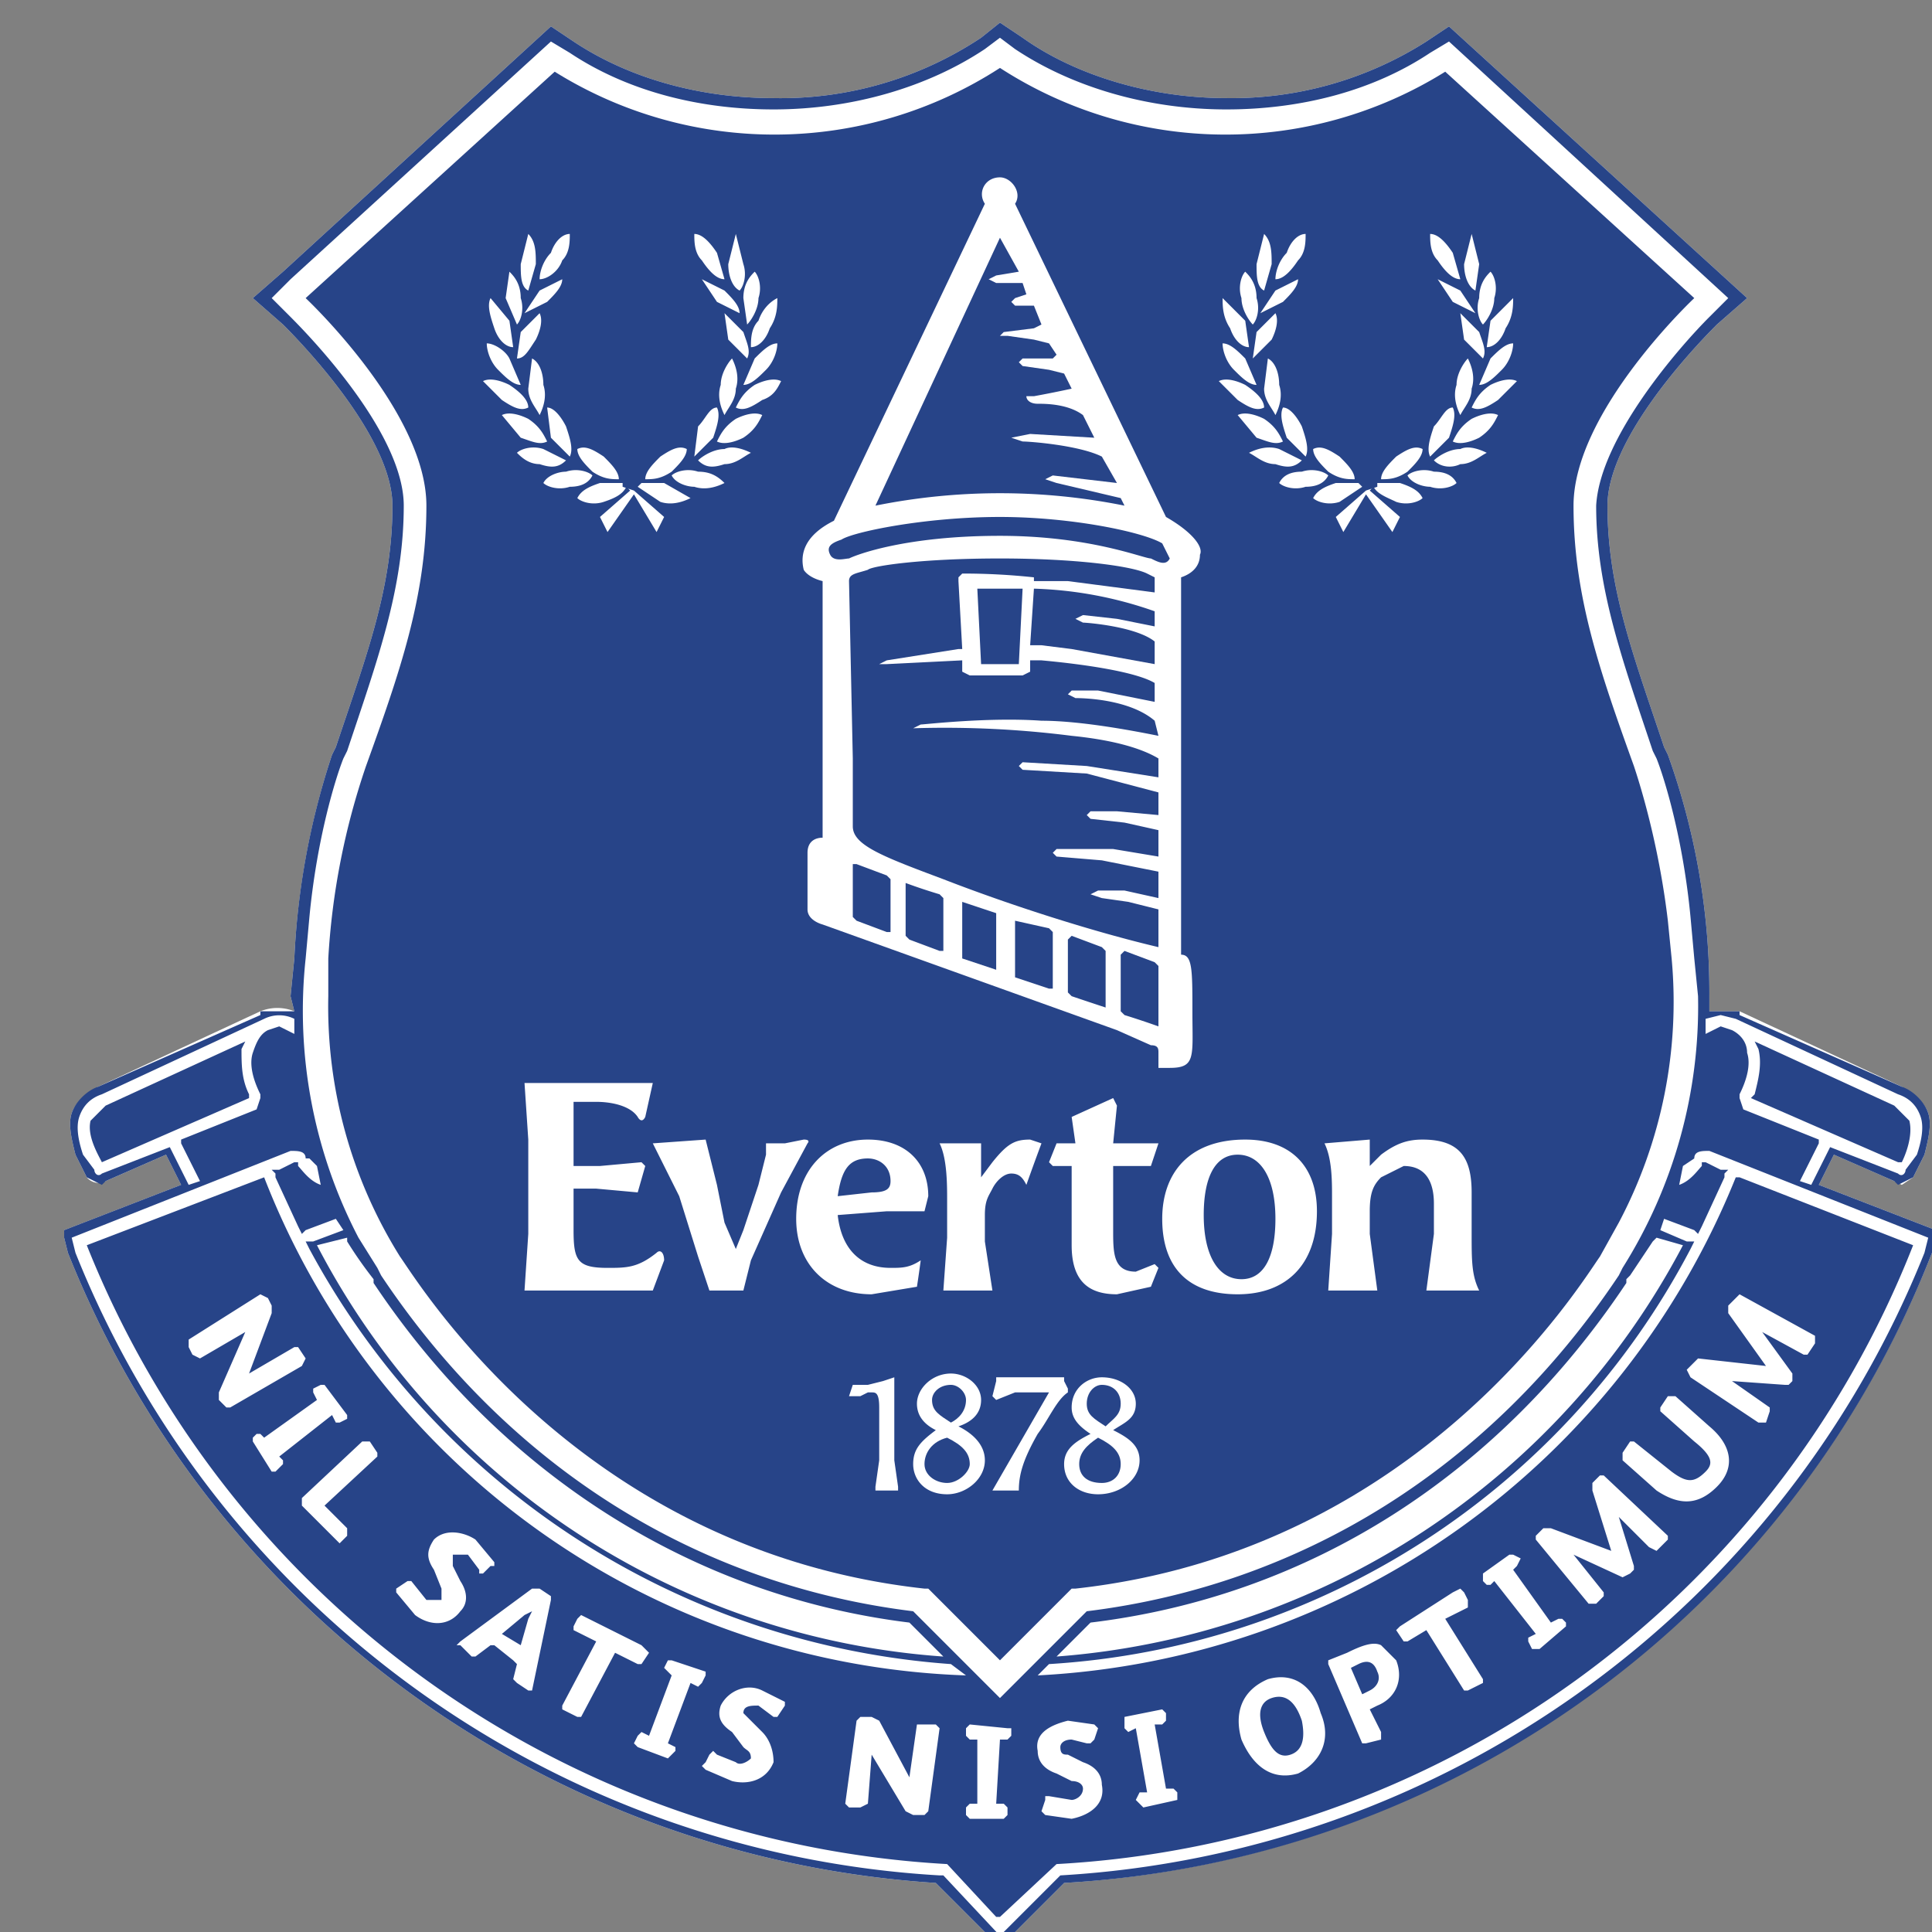<svg xmlns="http://www.w3.org/2000/svg" fill="none" viewBox="0 0 512 512">
    <rect x="0" y="0" width="512" height="512" fill="#808080" stroke="none"/>
    <g clip-path="url(#a)">
        <path fill="#fff" d="m514 327-1-1-31-12 4-8 16 7 2 1 3-2 3-6c1-4 2-8 1-11s-4-5-7-7l-43-20h-8v-4a186 186 0 0 0-11-64l-1-2c-8-24-15-42-15-64 0-17 21-40 29-48l8-7-79-72-6 4a96 96 0 0 1-53 15c-20 0-40-6-54-16l-6-4-5 4a96 96 0 0 1-55 16c-19 0-38-5-53-15l-6-4-71 65-8 7 8 7c8 8 29 31 29 48 0 22-7 40-15 64l-1 2a202 202 0 0 0-10 54l-1 10 1 4a12 12 0 0 0-9 0l-43 20c-3 2-6 4-7 7s0 7 1 11l3 6a4 4 0 0 0 5 1l16-7 4 8-31 12v2l1 4a266 266 0 0 0 230 167l16 16h2l16-16a264 264 0 0 0 230-167l2-4v-1Z"/>
        <path fill="#274488" d="M66 290c-2-4-2-8-2-12l1-2-37 17-4 4c-1 4 2 9 3 11l39-17v-1Zm399 0c1-4 2-8 1-12l-1-2 37 17 4 4c1 4-1 9-2 11h-1l-39-17 1-1ZM139 428l-6 5 5 3 2-7 1-2-2 1Zm198 22c-3 1-4 4-2 9s4 7 7 6 4-4 3-9c-2-6-5-7-8-6Zm23-9-2 1 3 7 2-1c2-1 3-3 2-5-1-3-3-3-5-2Zm-53-200-8-2-7-1-3-1 2-1h7l9 2v-7l-15-3-12-1-1-1 1-1h15l12 2v-7l-9-2-9-1-1-1 1-1h7l11 1v-6l-19-5-17-1-1-1 1-1 17 1 19 3v-5c-5-3-13-5-23-6a266 266 0 0 0-42-2l2-1c1 0 18-2 32-1 11 0 26 3 31 4l-1-4c-7-6-20-6-21-6l-2-1 1-1h7l15 3v-5c-5-3-19-5-30-6h-3v3l-2 1h-14l-2-1v-3l-20 1h-2l2-1 19-3h1l-1-18v-1l1-1a175 175 0 0 1 19 1v1h9l23 3v-4l-2-1c-4-2-19-4-39-4-21 0-34 2-35 3-3 1-5 1-5 3l1 47v18c0 5 8 8 24 14 18 7 40 14 57 18v-10Zm-15 10-8-3-1 1v14l1 1a888 888 0 0 0 9 3v-15l-1-1Zm-14-5-9-2v15l9 3h1v-15l-1-1Zm-29-9a152 152 0 0 1-9-3v14l1 1 8 3h1v-14l-1-1Zm49-103-1-2-17-4-3-1 2-1 17 2-4-7c-6-3-19-4-21-4l-3-1 5-1 17 1-3-6c-4-3-10-3-12-3s-3-1-3-2h2a303 303 0 0 0 10-2l-2-4-4-1-7-1-1-1 1-1h8l1-1-2-3-4-1-7-1h-2l1-1 8-1 2-1-2-5h-5l-1-1 1-1 3-1-1-3h-7l-2-1 2-1 6-1-5-9-33 71a167 167 0 0 1 66 0Zm-63 98-8-3h-1v14l1 1 8 3h1v-14l-1-1Zm29 10-9-3v15l9 3v-15Zm-28 71c0-4-3-6-6-6-5 0-7 3-8 10l9-1c4 0 5-1 5-3Zm92-7c-6 0-9 6-9 16 0 11 4 17 10 17s9-6 9-16c0-11-4-17-10-17Z"/>
        <path fill="#274488" d="m287 163 9 1 10 2v-4a105 105 0 0 0-32-6l-1 15h3l8 1 22 4v-6c-5-4-18-5-19-5l-2-1 2-1Zm-62-15c2-1 15-6 40-6 24 0 38 6 40 6 2 1 4 2 5 0l-2-4c-5-3-24-7-43-7-20 0-39 4-42 6-3 1-4 2-3 4s4 1 5 1Zm81 107-8-3-1 1v15l1 1a224 224 0 0 1 9 3v-16l-1-1Zm-46-79h10l1-20h-12l1 20Z"/>
        <path fill="#274488" d="M370 440c2 5 0 10-5 12l-2 1 3 6v2l-4 1h-1l-9-21v-1l5-2c4-2 7-3 9-2l4 4Zm88-92v-2l2-2 1-1 20 11v2l-2 3h-1l-11-6 8 11v2l-1 1h-1l-14-1 10 7v1l-1 3h-2l-18-12-1-2 2-2 1-1 18 2-10-14Zm-9 34-9-8v-1l2-3h2l9 8c6 5 7 11 2 16s-10 5-16 1l-9-8v-2l2-3h1l10 8c4 3 6 3 9 0 2-2 2-4-3-8Zm-27 13v-2l2-2h1l17 16v1l-3 3-2-1-8-8 4 13v1l-1 1-2 1-13-6 8 10v1l-2 2h-2l-14-17v-1l2-2h2l16 6-5-16Zm-11 35 2-1h1l1 1v1l-7 6h-2l-1-2v-1l2-1-11-14-1 1h-1l-1-1v-2l7-5h1l2 1-1 2-1 1 10 14Zm-18 15v1l-4 2h-1l-10-16-5 3h-1l-2-3 1-1 14-9 2-1 1 1 1 2v2l-6 3 10 16Zm-57 0c7-2 12 2 14 9 3 7 0 13-6 16-7 2-12-2-15-9-2-7 0-13 7-16Zm-27 29h2l1 1v2c1 0 0 0 0 0l-9 2-1-1-1-1 1-2h2l-3-17-2 1-1-1v-3l10-2 1 1v2l-1 1h-2l3 17Zm-28-11c0 2 1 2 2 2l4 2c3 1 5 3 5 6 1 5-3 8-8 9l-7-1-1-1 1-3v-1h1l6 1c1 0 3-1 3-3 0-1-1-2-3-2l-4-2c-3-1-5-3-5-6-1-5 4-7 8-8l7 1 1 1-1 3-1 1h-1l-4-1c-2 0-3 1-3 2ZM65 353l-12 7-2-1-1-2v-2l19-12 2 1 1 2v2l-6 16 12-7h1l2 3-1 2-19 11h-1l-2-2v-2l7-16Zm10 34v1l-2 2h-1l-5-8v-1l1-1h1l1 1 14-10-1-2v-1l2-1h1l6 8v1l-2 1h-1l-1-2-14 11 1 1Zm17 18v2l-2 2-1-1-9-9v-2l16-15h2l2 3v1l-14 13 6 6Zm25 16-2-5c-2-3-2-5 0-8 3-3 8-2 11 0l5 6v1h-1l-2 2h-1v-1l-3-4h-4v3l2 4c2 3 2 6 0 8-3 4-8 4-12 1l-5-6v-1l3-2h1l4 5h4v-3Zm19 19-5-4h-1l-4 3h-1l-3-3h-1l1-1 19-14h2l3 2v1l-5 24h-1l-3-2-1-1 1-4-1-1Zm16-8v-1l1-2 1-1 16 8 1 1 1 1-2 3h-1l-6-3-9 17h-1l-4-2v-1l9-17-6-3Zm27 31v1l-1 1-1 1-8-3-1-1 1-2 1-1 2 1 6-16-1-1-1-1 1-2h1l9 3v1l-1 2-1 1-2-1-6 16 2 1Zm20-7 3 3c2 2 3 5 3 8-2 5-7 6-11 5l-7-3-1-1 1-1 1-2 1-1 1 1 5 2c1 1 3 0 4-1 0-2-1-2-2-3l-3-4c-3-2-4-4-3-7 2-4 7-6 11-4l6 3v1l-2 3h-1l-4-3c-2 0-4 0-4 2l2 2Zm50 2-3 22-1 1h-3l-2-1-9-15-1 13-2 1h-3l-1-1 3-22 1-1h3l2 1 8 15 2-14h5l1 1Zm261-126a263 263 0 0 1-229 165l-16 16-15-16h-1A263 263 0 0 1 20 332l-1-4 58-23c2 0 4 0 4 2h1l2 2 1 5c-3-1-5-4-6-5v-1h-1l-4 2h-2l1 1v1l6 13 1 2 1-1 8-3 2 3-8 3h-2l1 2a210 210 0 0 0 170 110l4 3A207 207 0 0 1 70 312l-47 18a261 261 0 0 0 228 164l13 14h1l15-14a259 259 0 0 0 227-164l-46-18h-1a211 211 0 0 1-185 132l3-3a206 206 0 0 0 170-110l1-2h-2l-7-3 1-3 8 3 1 1 1-2 6-13v-1l1-1h-2l-4-2h-1v1c-1 1-3 4-6 5l1-5 3-2c0-2 2-2 4-2l58 23-1 4ZM45 304l-18 7c-1 1-2 0-2-1l-3-4c-1-3-2-7-1-10s3-5 6-6l43-20a9 9 0 0 1 8 0v4l-4-2-3 1c-2 1-3 3-4 6s0 7 2 11v1l-1 3-20 8v1l5 10-3 1-5-10Zm205 135A203 203 0 0 1 84 330l8-2v1a109 109 0 0 0 7 10v1c34 51 85 83 142 90l9 9Zm16 39 1 1v2l-1 1h-9l-1-1v-2l1-1h2v-17h-2l-1-1v-2l1-1 10 1h1v2l-1 1h-2l-1 17h2Zm173-150 7 2a205 205 0 0 1-166 109l9-9c58-7 108-39 142-90v-1l1-1 6-9 1-1ZM81 254l1-11c2-21 7-37 9-42l1-2c8-24 15-43 15-65 0-18-22-42-30-50l-5-5 5-5 69-63 5 3c15 10 34 15 54 15 21 0 41-6 56-16l4-3 4 3c15 10 35 16 56 16 20 0 39-5 54-15l5-3 74 68-5 5c-8 8-29 32-30 50 0 22 7 41 15 65l1 2c2 5 7 21 9 42l1 11 1 10a130 130 0 0 1-20 72l-1 2c-34 51-84 82-141 89l-23 23-23-23c-57-7-107-38-141-89l-1-2-5-8a130 130 0 0 1-14-74Zm371 16 4-1 4 1 43 20c3 1 5 3 6 6s0 7-1 10l-3 4c0 1-1 2-2 1l-18-7-5 10-3-1 5-10v-1l-20-8-1-3v-1c2-4 3-8 2-11 0-3-2-5-4-6l-3-1-4 2v-4Zm62 57-1-1-31-12 4-8 16 7 1 1 4-2 3-6c1-4 2-8 1-11s-4-6-7-7l-43-19v-1h-8v-4a186 186 0 0 0-11-64l-1-2c-8-24-15-42-15-64 0-17 21-40 29-48l8-7-79-72-6 4a96 96 0 0 1-53 15c-20 0-40-6-54-16l-6-4-5 4a96 96 0 0 1-55 16c-19 0-38-5-53-15l-6-4-71 65-8 7 8 7c8 8 29 31 29 48 0 22-7 40-15 64l-1 2a200 200 0 0 0-10 54l-1 10 1 4h-9v1l-43 19c-3 1-6 4-7 7s0 7 1 11l3 6 4 2 1-1 16-7 4 8-31 12v2l1 4a266 266 0 0 0 230 167l16 16h2l16-16a263 263 0 0 0 230-167l2-4v-1Z"/>
        <path fill="#274488" d="M252 377c2-1 4-3 4-6 0-2-2-4-4-4-3 0-5 2-5 4 0 3 2 4 5 6Z"/>
        <path fill="#274488" d="M397 106c-3 2-5 3-7 2 1-2 2-4 5-6 2-1 5-2 7-1l-5 5Zm-5 10c-2 1-5 2-7 1 1-2 2-4 5-6 2-1 5-2 7-1-1 2-2 4-5 6Zm-5 7c-2 1-5 1-7-1 1-1 4-3 7-3 2-1 5 0 7 1-2 1-4 3-7 3Zm-2 219h-7l2-15v-8c0-4-1-10-8-10l-6 3c-2 2-3 4-3 9v6l2 15h-13l1-15v-10c0-4 0-10-2-14l12-1v7l3-3c4-3 7-4 11-4 10 0 13 5 13 14v11c0 7 0 11 2 15h-7Zm-57 1c-13 0-20-7-20-20 0-12 7-21 22-21 12 0 19 7 19 19 0 14-8 22-21 22Zm-21-40-2 6h-10v17c0 6 0 11 6 11l5-2 1 1-2 5-9 2c-7 0-12-3-12-13v-21h-5l-1-1 2-5h5l-1-7 11-5 1 2-1 10h12Zm-16 93c-5 0-9-3-9-8 0-4 3-6 7-8-3-2-5-4-5-7 0-5 4-8 8-8 5 0 9 3 9 7s-3 5-6 7c4 2 7 4 7 8 0 5-5 9-11 9Zm-21-1h-7l15-26h-9l-5 2-1-1 1-4v-1h18v1l1 2v1c-3 2-5 7-8 11-4 7-5 11-5 15Zm-7-53h-13l1-14v-10c0-4 0-11-2-15h11v9l3-4c4-5 6-6 10-6l3 1a781 781 0 0 0-4 11c-1-2-2-3-4-3s-4 2-5 4-2 3-2 7v7l2 13Zm-12 54c-6 0-9-4-9-8s2-6 6-9c-2-1-5-3-5-7s4-8 9-8c4 0 8 3 8 7s-3 6-6 7c4 2 7 5 7 9 0 5-5 9-10 9Zm-14-1h-5v-1l1-7v-14c0-4-1-4-2-4h-1l-2 1h-3l1-3h4l4-1 3-1v22l1 7v1h-1Zm-26-72c0-13 8-21 19-21 10 0 16 6 16 15l-1 4h-10l-13 1c1 9 6 14 14 14 3 0 5 0 8-2a317 317 0 0 1-1 7l-12 2c-12 0-20-8-20-20Zm-12 11-2 8h-9l-3-9-5-16-7-14 14-1 3 12 2 10 3 7 2-5 4-12 2-8v-3h5l5-1c2 0 1 1 1 1l-7 13-8 18Zm-23 0-3 8h-34l1-15v-25l-1-15h34l-2 9c-1 2-2 0-2 0-2-3-7-4-11-4h-6v17h7l11-1 1 1-2 7-11-1h-6v11c0 8 1 10 9 10 5 0 8 0 13-4 1-1 2 0 2 2Zm-39-214c1-1 4-2 7-1l6 3c-2 2-4 2-7 1-3 0-5-2-6-3Zm-4-10c2-1 5 0 7 1 3 2 4 4 5 6-2 1-4 0-7-1l-5-6Zm-5-9c2-1 5 0 7 1 3 2 5 4 5 6-2 1-4 0-7-2l-5-5Zm2-22 5 6 1 7c-2 0-4-2-5-5s-2-6-1-8Zm5-7c1 1 3 3 3 7 1 3 0 6-1 7l-3-7 1-7Zm3-2 2-8c2 2 2 5 2 8l-2 7c-2-1-2-4-2-7Zm3 25c2 1 3 4 3 7 1 3 0 6-1 8-1-2-3-4-3-7l1-8Zm-3 7c-2 0-4-2-6-4s-3-5-3-7c2 0 5 2 6 4l3 7Zm-1-7 1-7 5-5c1 2 0 5-1 7-2 3-3 5-5 5Zm6-18 6-3c0 2-2 4-4 6l-6 3 4-6Zm3-10c1-3 3-5 5-5 0 2 0 5-2 7-1 3-4 5-6 5 0-2 1-5 3-7Zm5 54-5-5-1-8c2 0 4 3 5 5 1 3 2 6 1 8Zm6 5c-1 2-3 3-6 3-3 1-6 0-7-1 1-2 4-3 6-3 3-1 6 0 7 1Zm3-5c2 2 4 4 4 6-2 0-4 0-7-2-2-2-4-4-4-6 2-1 4 0 7 2Zm5 7v1l3 1 2-2h6l7 4c-2 1-5 2-8 1l-6-4-1 1 8 7-2 4-6-10-7 10-2-4 8-7-1-1c-1 2-3 3-6 4s-6 0-7-1c1-2 3-3 6-4h6Zm10-7c3-2 5-3 7-2 0 2-2 4-4 6-3 2-5 2-7 2 0-2 2-4 4-6Zm10 4c3 0 5 1 7 3-2 1-5 2-8 1-2 0-5-1-6-3 1-1 4-2 7-1Zm0-12c2-2 3-5 5-5 1 2 0 5-1 8l-5 5 1-8Zm-1-51c2 0 4 2 6 5l2 7c-2 0-4-2-6-5-2-2-2-5-2-7Zm12 21-6-3-4-6 6 3c2 2 4 4 4 6Zm-1-21 2 8c1 3 0 6-1 7-2-1-3-4-3-7l2-8Zm5 10c1 1 2 4 1 7 0 3-2 6-3 7l-1-7c0-4 2-6 3-7Zm6 7c0 2 0 5-2 8-1 3-3 5-5 5 0-2 0-5 2-7 1-3 3-5 5-6Zm-11 29c1-2 2-4 5-6 2-1 5-2 7-1-1 2-2 4-5 5-3 2-5 3-7 2Zm-1-13c1 2 2 5 1 8 0 3-2 5-3 7-1-2-2-5-1-8 0-3 2-6 3-7Zm6 0c2-2 4-4 6-4 0 2-1 5-3 7s-4 4-6 4l3-7Zm-2 0-5-5-1-7 5 5c1 3 2 5 1 7Zm1 25c-2 1-4 3-7 3-3 1-5 1-7-1 1-1 4-3 7-3 2-1 5 0 7 1Zm-2-4c-2 1-5 2-7 1 1-2 2-4 5-6 2-1 5-2 7-1-1 2-2 4-5 6Zm24 22 40-84c-2-3 0-7 4-7 3 0 6 4 4 7l40 83c7 4 10 8 9 10 0 3-2 5-5 6v100c3 0 3 4 3 15 0 12 1 15-6 15h-3v-4c0-1 0-2-2-2l-9-4-78-28s-4-1-4-4v-15c0-3 2-4 4-4v-68c-4-1-5-3-5-3-1-4 0-9 8-13Zm109-36c3 2 5 4 5 6-2 1-4 0-7-2l-5-5c2-1 5 0 7 1Zm-6-23 6 6 1 7c-2 0-4-2-5-5-2-3-2-6-2-8Zm6-7c1 1 3 3 3 7 1 3 0 6-1 7-1-1-3-4-3-7-1-3 0-6 1-7Zm3-2 2-8c2 2 2 5 2 8l-2 7c-2-1-2-4-2-7Zm5 7 6-3c0 2-2 4-4 6l-6 3 4-6Zm3-10c1-3 3-5 5-5 0 2 0 5-2 7-2 3-4 5-6 5 0-2 1-5 3-7Zm5 54-5-5c-1-3-2-6-1-8 2 0 4 3 5 5 1 3 2 6 1 8Zm-7-2 6 3c-2 2-4 2-7 1-3 0-5-2-7-3 2-1 5-2 8-1Zm1-2c-2 1-4 0-7-1l-5-6c2-1 5 0 7 1 3 2 4 4 5 6Zm-4-22c2 1 3 4 3 7 1 3 0 6-1 8-1-2-3-4-3-7l1-8Zm-3 7c-2 0-4-2-6-4s-3-5-3-7c2 0 4 2 6 4l3 7Zm-1-7 1-7 5-5c1 2 0 5-1 7l-5 5Zm20 31c-1 2-3 3-6 3-3 1-6 0-7-1 1-2 3-3 6-3 3-1 6 0 7 1Zm3-5c2 2 4 4 4 6-2 0-4 0-7-2-2-2-4-4-4-6 2-1 4 0 7 2Zm7 9 3-1v-1h6c3 1 5 2 6 4-1 1-4 2-7 1-2-1-5-2-6-4l-1 1 8 7-2 4-7-10-6 10-2-4 8-7-1-1-6 4c-3 1-6 0-7-1 1-2 3-3 6-4h6l2 2Zm8-9c3-2 5-3 7-2 0 2-2 4-4 6-3 2-5 2-7 2 0-2 2-4 4-6Zm10 4c3 0 5 1 6 3-1 1-4 2-7 1-2 0-5-1-6-3 1-1 4-2 7-1Zm0-12c2-2 3-5 5-5 1 2 0 5-1 8l-5 5c-1-2 0-5 1-8Zm-1-51c2 0 4 2 6 5l2 7c-2 0-4-2-6-5-2-2-2-5-2-7Zm12 21-6-3-4-6 6 3 4 6Zm-1-21 2 8-1 7c-2-1-3-4-3-7l2-8Zm5 10c1 1 2 4 1 7 0 3-2 6-3 7-1-1-2-4-1-7 0-4 2-6 3-7Zm0 23c2-2 4-4 6-4 0 2-1 5-3 7s-4 4-6 4l3-7Zm-5 8c0 3-2 5-3 7-1-2-2-5-1-8 0-3 2-6 3-7 1 2 2 5 1 8Zm-2-13-1-7 5 5c1 3 2 5 1 7l-5-5Zm13-11c0 2 0 5-2 8-1 3-3 5-5 5l1-7 6-6Zm48 0-66-60a110 110 0 0 1-118-1 110 110 0 0 1-118 1L81 79s32 30 32 55c0 24-7 44-16 69a191 191 0 0 0-10 51v10a125 125 0 0 0 19 69c5 7 48 78 139 88h1l19 19 19-19h1c91-10 134-81 139-88l5-9a125 125 0 0 0 14-70l-1-10c-2-17-6-32-9-41-9-25-16-45-16-69 0-25 32-55 32-55Z"/>
        <path fill="#274488" d="M293 378c2-2 4-3 4-6s-2-5-5-5c-2 0-4 2-4 5s2 4 5 6Zm-2 3c-3 2-5 4-5 7s2 5 6 5c3 0 5-2 5-5s-2-5-6-7Zm-40 0c-4 1-6 4-6 7s3 5 6 5 6-3 6-5c0-3-2-5-6-7Z"/>
    </g>
    <defs>
        <clipPath id="a">
            <path fill="#fff" d="M0 0h512v512H0z"/>
        </clipPath>
    </defs>
</svg>

